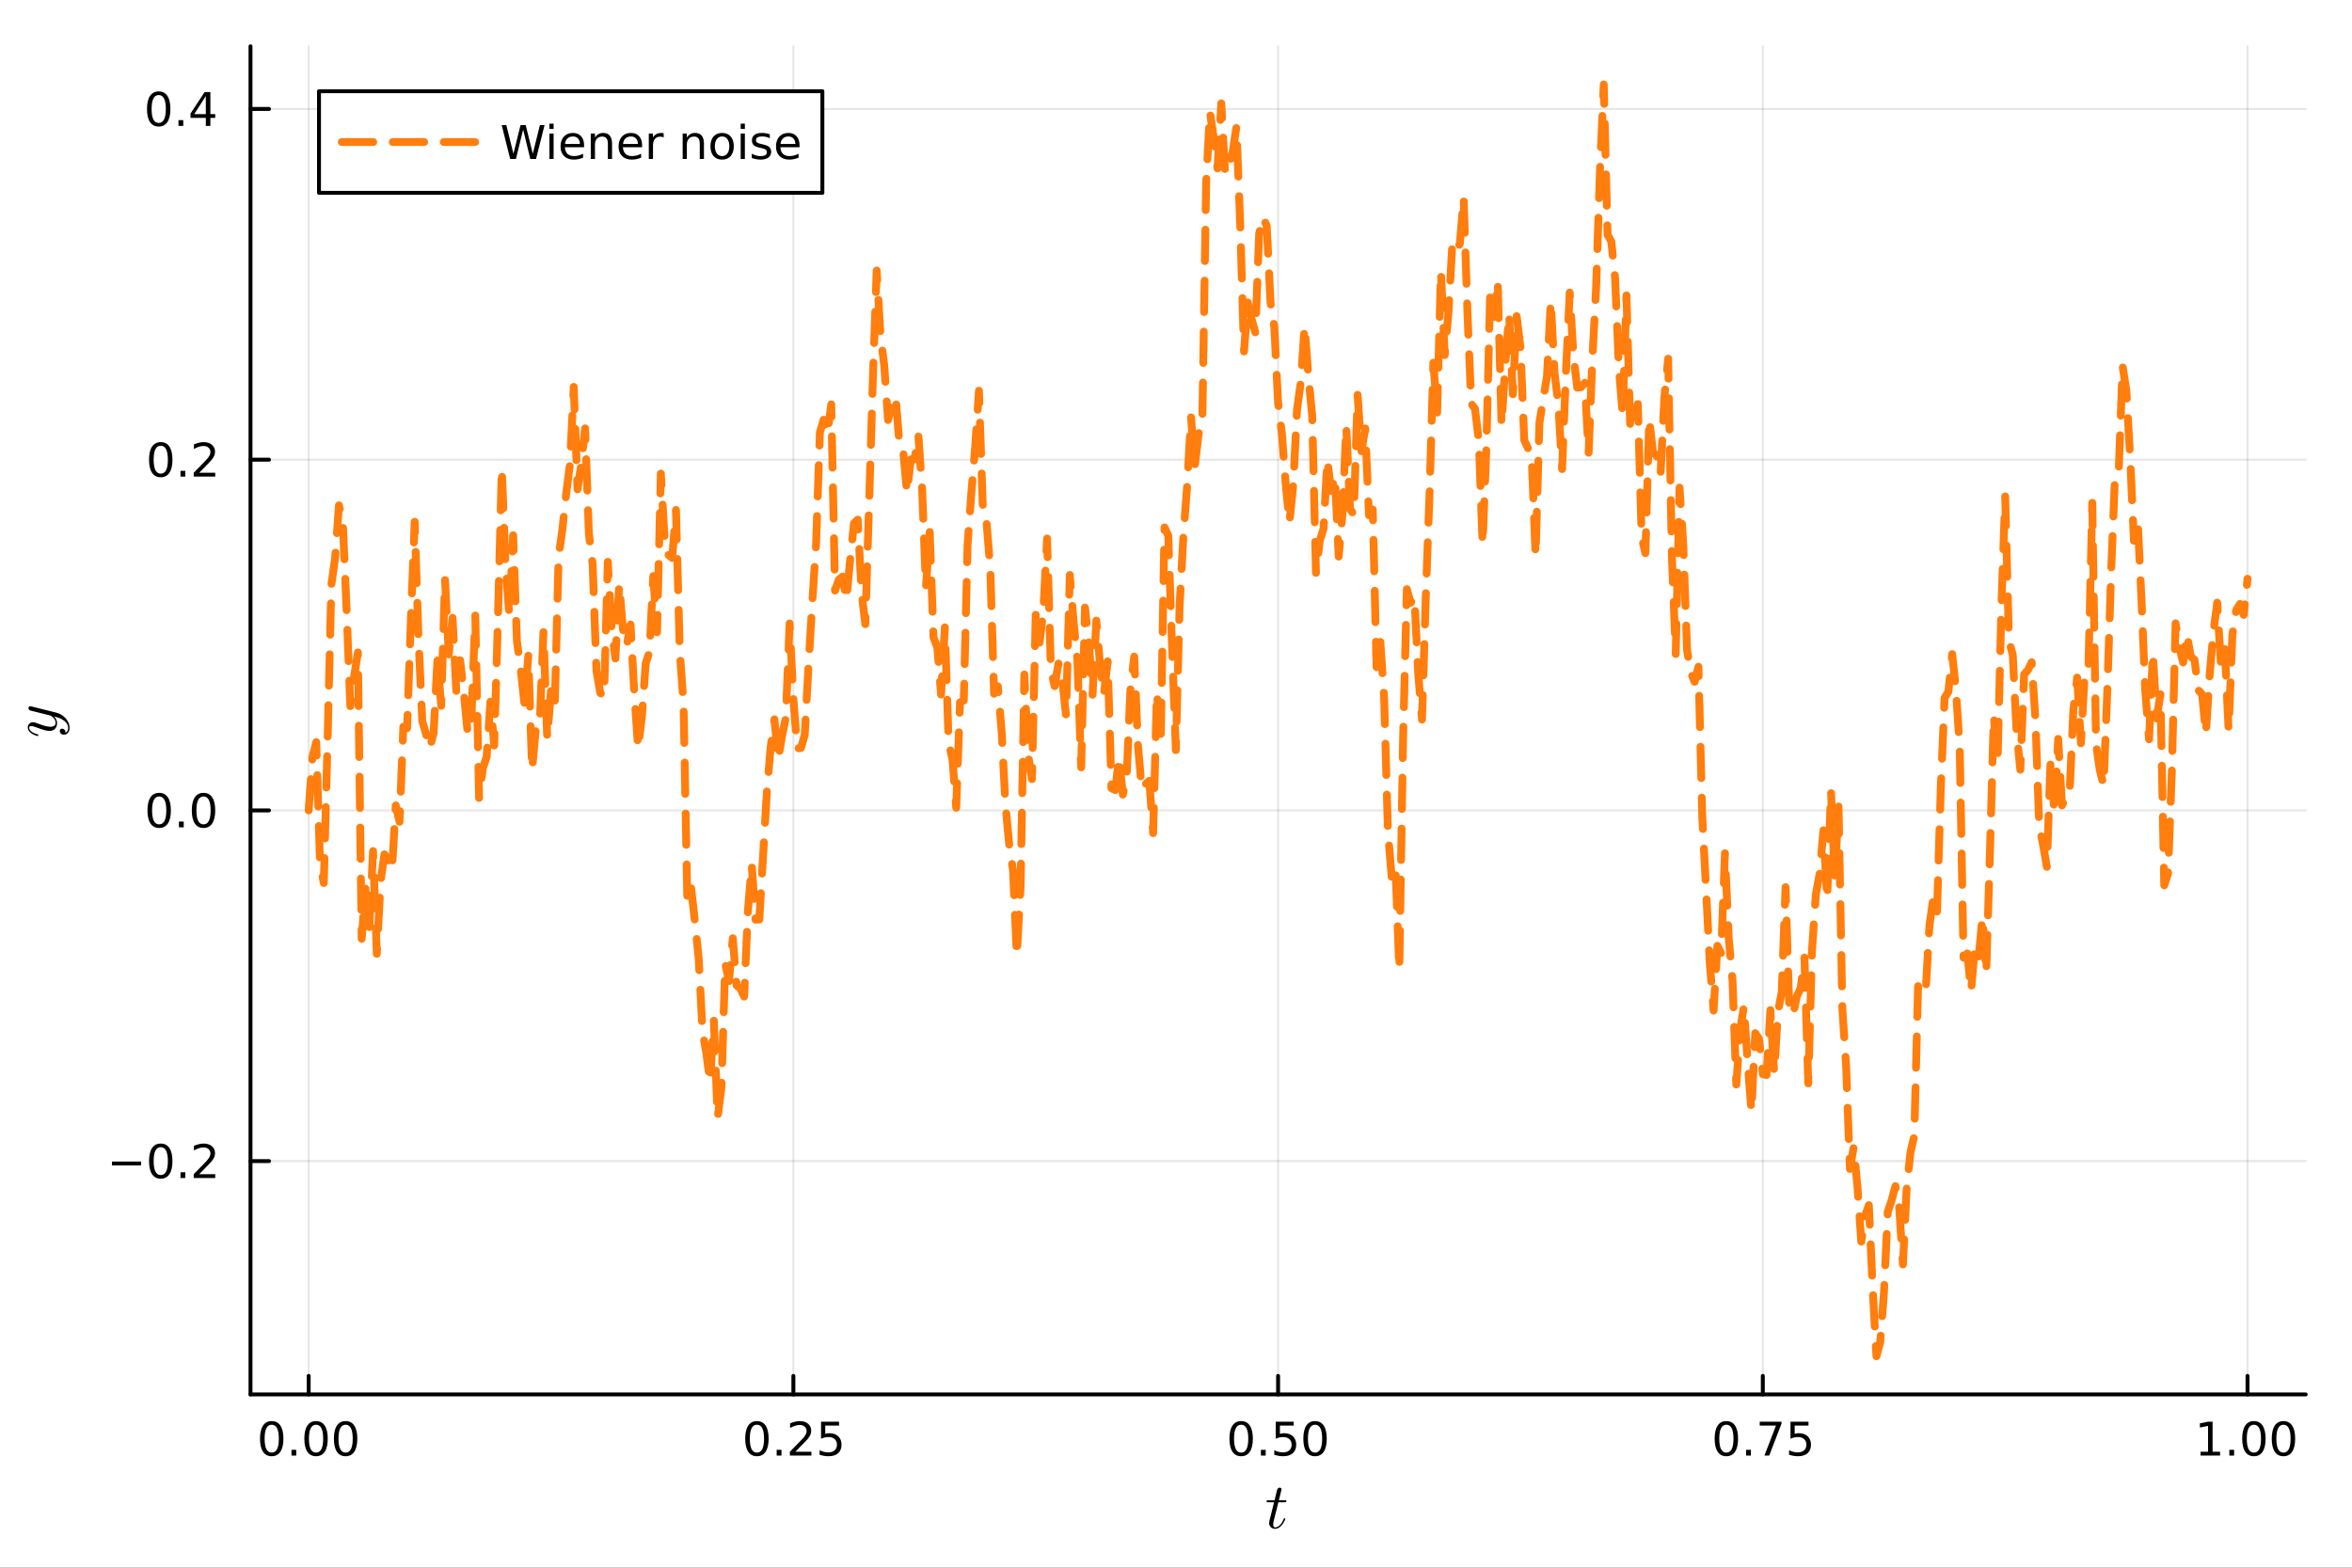 <?xml version="1.0" encoding="utf-8"?>
<svg xmlns="http://www.w3.org/2000/svg" xmlns:xlink="http://www.w3.org/1999/xlink" width="600" height="400" viewBox="0 0 2400 1600">
<rect x="0" y="0" width="2400" height="1600" fill="#333333" stroke="none"/>
<defs>
  <clipPath id="clip580">
    <rect x="0" y="0" width="2400" height="1600"/>
  </clipPath>
</defs>
<path clip-path="url(#clip580)" d="M0 1600 L2400 1600 L2400 0 L0 0  Z" fill="#ffffff" fill-rule="evenodd" fill-opacity="1"/>
<defs>
  <clipPath id="clip581">
    <rect x="480" y="0" width="1681" height="1600"/>
  </clipPath>
</defs>
<path clip-path="url(#clip580)" d="M255.607 1423.18 L2352.76 1423.18 L2352.76 47.244 L255.607 47.244  Z" fill="#ffffff" fill-rule="evenodd" fill-opacity="1"/>
<defs>
  <clipPath id="clip582">
    <rect x="255" y="47" width="2098" height="1377"/>
  </clipPath>
</defs>
<polyline clip-path="url(#clip582)" style="stroke:#000000; stroke-linecap:round; stroke-linejoin:round; stroke-width:2; stroke-opacity:0.1; fill:none" points="314.96,1423.18 314.96,47.244 "/>
<polyline clip-path="url(#clip582)" style="stroke:#000000; stroke-linecap:round; stroke-linejoin:round; stroke-width:2; stroke-opacity:0.1; fill:none" points="809.571,1423.18 809.571,47.244 "/>
<polyline clip-path="url(#clip582)" style="stroke:#000000; stroke-linecap:round; stroke-linejoin:round; stroke-width:2; stroke-opacity:0.1; fill:none" points="1304.18,1423.18 1304.18,47.244 "/>
<polyline clip-path="url(#clip582)" style="stroke:#000000; stroke-linecap:round; stroke-linejoin:round; stroke-width:2; stroke-opacity:0.1; fill:none" points="1798.79,1423.18 1798.79,47.244 "/>
<polyline clip-path="url(#clip582)" style="stroke:#000000; stroke-linecap:round; stroke-linejoin:round; stroke-width:2; stroke-opacity:0.1; fill:none" points="2293.4,1423.18 2293.4,47.244 "/>
<polyline clip-path="url(#clip582)" style="stroke:#000000; stroke-linecap:round; stroke-linejoin:round; stroke-width:2; stroke-opacity:0.1; fill:none" points="255.607,1185.03 2352.76,1185.03 "/>
<polyline clip-path="url(#clip582)" style="stroke:#000000; stroke-linecap:round; stroke-linejoin:round; stroke-width:2; stroke-opacity:0.1; fill:none" points="255.607,827.091 2352.76,827.091 "/>
<polyline clip-path="url(#clip582)" style="stroke:#000000; stroke-linecap:round; stroke-linejoin:round; stroke-width:2; stroke-opacity:0.1; fill:none" points="255.607,469.149 2352.76,469.149 "/>
<polyline clip-path="url(#clip582)" style="stroke:#000000; stroke-linecap:round; stroke-linejoin:round; stroke-width:2; stroke-opacity:0.1; fill:none" points="255.607,111.208 2352.76,111.208 "/>
<polyline clip-path="url(#clip580)" style="stroke:#000000; stroke-linecap:round; stroke-linejoin:round; stroke-width:4; stroke-opacity:1; fill:none" points="255.607,1423.18 2352.76,1423.18 "/>
<polyline clip-path="url(#clip580)" style="stroke:#000000; stroke-linecap:round; stroke-linejoin:round; stroke-width:4; stroke-opacity:1; fill:none" points="314.96,1423.18 314.96,1404.28 "/>
<polyline clip-path="url(#clip580)" style="stroke:#000000; stroke-linecap:round; stroke-linejoin:round; stroke-width:4; stroke-opacity:1; fill:none" points="809.571,1423.18 809.571,1404.28 "/>
<polyline clip-path="url(#clip580)" style="stroke:#000000; stroke-linecap:round; stroke-linejoin:round; stroke-width:4; stroke-opacity:1; fill:none" points="1304.18,1423.18 1304.18,1404.28 "/>
<polyline clip-path="url(#clip580)" style="stroke:#000000; stroke-linecap:round; stroke-linejoin:round; stroke-width:4; stroke-opacity:1; fill:none" points="1798.79,1423.18 1798.79,1404.28 "/>
<polyline clip-path="url(#clip580)" style="stroke:#000000; stroke-linecap:round; stroke-linejoin:round; stroke-width:4; stroke-opacity:1; fill:none" points="2293.4,1423.18 2293.4,1404.28 "/>
<path clip-path="url(#clip580)" d="M277.264 1454.1 Q273.652 1454.1 271.824 1457.66 Q270.018 1461.2 270.018 1468.33 Q270.018 1475.44 271.824 1479.01 Q273.652 1482.55 277.264 1482.55 Q280.898 1482.55 282.703 1479.01 Q284.532 1475.44 284.532 1468.33 Q284.532 1461.2 282.703 1457.66 Q280.898 1454.1 277.264 1454.1 M277.264 1450.39 Q283.074 1450.39 286.129 1455 Q289.208 1459.58 289.208 1468.33 Q289.208 1477.06 286.129 1481.67 Q283.074 1486.25 277.264 1486.25 Q271.453 1486.25 268.375 1481.67 Q265.319 1477.06 265.319 1468.33 Q265.319 1459.58 268.375 1455 Q271.453 1450.39 277.264 1450.39 Z" fill="#000000" fill-rule="nonzero" fill-opacity="1" /><path clip-path="url(#clip580)" d="M297.425 1479.7 L302.31 1479.7 L302.31 1485.58 L297.425 1485.58 L297.425 1479.7 Z" fill="#000000" fill-rule="nonzero" fill-opacity="1" /><path clip-path="url(#clip580)" d="M322.495 1454.1 Q318.884 1454.1 317.055 1457.66 Q315.249 1461.2 315.249 1468.33 Q315.249 1475.44 317.055 1479.01 Q318.884 1482.55 322.495 1482.55 Q326.129 1482.55 327.935 1479.01 Q329.763 1475.44 329.763 1468.33 Q329.763 1461.2 327.935 1457.66 Q326.129 1454.1 322.495 1454.1 M322.495 1450.39 Q328.305 1450.39 331.36 1455 Q334.439 1459.58 334.439 1468.33 Q334.439 1477.06 331.36 1481.67 Q328.305 1486.25 322.495 1486.25 Q316.685 1486.25 313.606 1481.67 Q310.55 1477.06 310.55 1468.33 Q310.55 1459.58 313.606 1455 Q316.685 1450.39 322.495 1450.39 Z" fill="#000000" fill-rule="nonzero" fill-opacity="1" /><path clip-path="url(#clip580)" d="M352.657 1454.1 Q349.046 1454.1 347.217 1457.66 Q345.411 1461.2 345.411 1468.33 Q345.411 1475.44 347.217 1479.01 Q349.046 1482.55 352.657 1482.55 Q356.291 1482.55 358.096 1479.01 Q359.925 1475.44 359.925 1468.33 Q359.925 1461.2 358.096 1457.66 Q356.291 1454.1 352.657 1454.1 M352.657 1450.39 Q358.467 1450.39 361.522 1455 Q364.601 1459.58 364.601 1468.33 Q364.601 1477.06 361.522 1481.67 Q358.467 1486.25 352.657 1486.25 Q346.846 1486.25 343.768 1481.67 Q340.712 1477.06 340.712 1468.33 Q340.712 1459.58 343.768 1455 Q346.846 1450.39 352.657 1450.39 Z" fill="#000000" fill-rule="nonzero" fill-opacity="1" /><path clip-path="url(#clip580)" d="M772.372 1454.1 Q768.761 1454.1 766.932 1457.66 Q765.127 1461.2 765.127 1468.33 Q765.127 1475.44 766.932 1479.01 Q768.761 1482.55 772.372 1482.55 Q776.006 1482.55 777.812 1479.01 Q779.64 1475.44 779.64 1468.33 Q779.64 1461.2 777.812 1457.66 Q776.006 1454.1 772.372 1454.1 M772.372 1450.39 Q778.182 1450.39 781.238 1455 Q784.316 1459.58 784.316 1468.33 Q784.316 1477.06 781.238 1481.67 Q778.182 1486.25 772.372 1486.25 Q766.562 1486.25 763.483 1481.67 Q760.427 1477.06 760.427 1468.33 Q760.427 1459.58 763.483 1455 Q766.562 1450.39 772.372 1450.39 Z" fill="#000000" fill-rule="nonzero" fill-opacity="1" /><path clip-path="url(#clip580)" d="M792.534 1479.7 L797.418 1479.7 L797.418 1485.58 L792.534 1485.58 L792.534 1479.7 Z" fill="#000000" fill-rule="nonzero" fill-opacity="1" /><path clip-path="url(#clip580)" d="M811.631 1481.64 L827.95 1481.64 L827.95 1485.58 L806.006 1485.58 L806.006 1481.64 Q808.668 1478.89 813.251 1474.26 Q817.858 1469.61 819.038 1468.27 Q821.284 1465.74 822.163 1464.01 Q823.066 1462.25 823.066 1460.56 Q823.066 1457.8 821.122 1456.07 Q819.2 1454.33 816.098 1454.33 Q813.899 1454.33 811.446 1455.09 Q809.015 1455.86 806.237 1457.41 L806.237 1452.69 Q809.061 1451.55 811.515 1450.97 Q813.969 1450.39 816.006 1450.39 Q821.376 1450.39 824.571 1453.08 Q827.765 1455.77 827.765 1460.26 Q827.765 1462.39 826.955 1464.31 Q826.168 1466.2 824.061 1468.8 Q823.483 1469.47 820.381 1472.69 Q817.279 1475.88 811.631 1481.64 Z" fill="#000000" fill-rule="nonzero" fill-opacity="1" /><path clip-path="url(#clip580)" d="M837.811 1451.02 L856.168 1451.02 L856.168 1454.96 L842.094 1454.96 L842.094 1463.43 Q843.112 1463.08 844.131 1462.92 Q845.149 1462.73 846.168 1462.73 Q851.955 1462.73 855.334 1465.9 Q858.714 1469.08 858.714 1474.49 Q858.714 1480.07 855.242 1483.17 Q851.77 1486.25 845.45 1486.25 Q843.274 1486.25 841.006 1485.88 Q838.76 1485.51 836.353 1484.77 L836.353 1480.07 Q838.436 1481.2 840.659 1481.76 Q842.881 1482.32 845.358 1482.32 Q849.362 1482.32 851.7 1480.21 Q854.038 1478.1 854.038 1474.49 Q854.038 1470.88 851.7 1468.77 Q849.362 1466.67 845.358 1466.67 Q843.483 1466.67 841.608 1467.08 Q839.756 1467.5 837.811 1468.38 L837.811 1451.02 Z" fill="#000000" fill-rule="nonzero" fill-opacity="1" /><path clip-path="url(#clip580)" d="M1266.48 1454.1 Q1262.87 1454.1 1261.05 1457.66 Q1259.24 1461.2 1259.24 1468.33 Q1259.24 1475.44 1261.05 1479.01 Q1262.87 1482.55 1266.48 1482.55 Q1270.12 1482.55 1271.92 1479.01 Q1273.75 1475.44 1273.75 1468.33 Q1273.75 1461.2 1271.92 1457.66 Q1270.12 1454.1 1266.48 1454.1 M1266.48 1450.39 Q1272.29 1450.39 1275.35 1455 Q1278.43 1459.58 1278.43 1468.33 Q1278.43 1477.06 1275.35 1481.67 Q1272.29 1486.25 1266.48 1486.25 Q1260.67 1486.25 1257.6 1481.67 Q1254.54 1477.06 1254.54 1468.33 Q1254.54 1459.58 1257.6 1455 Q1260.67 1450.39 1266.48 1450.39 Z" fill="#000000" fill-rule="nonzero" fill-opacity="1" /><path clip-path="url(#clip580)" d="M1286.65 1479.7 L1291.53 1479.7 L1291.53 1485.58 L1286.65 1485.58 L1286.65 1479.7 Z" fill="#000000" fill-rule="nonzero" fill-opacity="1" /><path clip-path="url(#clip580)" d="M1301.76 1451.02 L1320.12 1451.02 L1320.12 1454.96 L1306.04 1454.96 L1306.04 1463.43 Q1307.06 1463.08 1308.08 1462.92 Q1309.1 1462.73 1310.12 1462.73 Q1315.91 1462.73 1319.29 1465.9 Q1322.67 1469.08 1322.67 1474.49 Q1322.67 1480.07 1319.19 1483.17 Q1315.72 1486.25 1309.4 1486.25 Q1307.23 1486.25 1304.96 1485.88 Q1302.71 1485.51 1300.3 1484.77 L1300.3 1480.07 Q1302.39 1481.2 1304.61 1481.76 Q1306.83 1482.32 1309.31 1482.32 Q1313.31 1482.32 1315.65 1480.21 Q1317.99 1478.1 1317.99 1474.49 Q1317.99 1470.88 1315.65 1468.77 Q1313.31 1466.67 1309.31 1466.67 Q1307.43 1466.67 1305.56 1467.08 Q1303.71 1467.5 1301.76 1468.38 L1301.76 1451.02 Z" fill="#000000" fill-rule="nonzero" fill-opacity="1" /><path clip-path="url(#clip580)" d="M1341.88 1454.1 Q1338.27 1454.1 1336.44 1457.66 Q1334.63 1461.2 1334.63 1468.33 Q1334.63 1475.44 1336.44 1479.01 Q1338.27 1482.55 1341.88 1482.55 Q1345.51 1482.55 1347.32 1479.01 Q1349.15 1475.44 1349.15 1468.33 Q1349.15 1461.2 1347.32 1457.66 Q1345.51 1454.1 1341.88 1454.1 M1341.88 1450.39 Q1347.69 1450.39 1350.74 1455 Q1353.82 1459.58 1353.82 1468.33 Q1353.82 1477.06 1350.74 1481.67 Q1347.69 1486.25 1341.88 1486.25 Q1336.07 1486.25 1332.99 1481.67 Q1329.93 1477.06 1329.93 1468.33 Q1329.93 1459.58 1332.99 1455 Q1336.07 1450.39 1341.88 1450.39 Z" fill="#000000" fill-rule="nonzero" fill-opacity="1" /><path clip-path="url(#clip580)" d="M1761.59 1454.1 Q1757.98 1454.1 1756.15 1457.66 Q1754.35 1461.2 1754.35 1468.33 Q1754.35 1475.44 1756.15 1479.01 Q1757.98 1482.55 1761.59 1482.55 Q1765.23 1482.55 1767.03 1479.01 Q1768.86 1475.44 1768.86 1468.33 Q1768.86 1461.2 1767.03 1457.66 Q1765.23 1454.1 1761.59 1454.1 M1761.59 1450.39 Q1767.4 1450.39 1770.46 1455 Q1773.54 1459.58 1773.54 1468.33 Q1773.54 1477.06 1770.46 1481.67 Q1767.4 1486.25 1761.59 1486.25 Q1755.78 1486.25 1752.7 1481.67 Q1749.65 1477.06 1749.65 1468.33 Q1749.65 1459.58 1752.7 1455 Q1755.78 1450.39 1761.59 1450.39 Z" fill="#000000" fill-rule="nonzero" fill-opacity="1" /><path clip-path="url(#clip580)" d="M1781.76 1479.7 L1786.64 1479.7 L1786.64 1485.58 L1781.76 1485.58 L1781.76 1479.7 Z" fill="#000000" fill-rule="nonzero" fill-opacity="1" /><path clip-path="url(#clip580)" d="M1795.64 1451.02 L1817.87 1451.02 L1817.87 1453.01 L1805.32 1485.58 L1800.44 1485.58 L1812.24 1454.96 L1795.64 1454.96 L1795.64 1451.02 Z" fill="#000000" fill-rule="nonzero" fill-opacity="1" /><path clip-path="url(#clip580)" d="M1827.03 1451.02 L1845.39 1451.02 L1845.39 1454.96 L1831.31 1454.96 L1831.31 1463.43 Q1832.33 1463.08 1833.35 1462.92 Q1834.37 1462.73 1835.39 1462.73 Q1841.18 1462.73 1844.56 1465.9 Q1847.94 1469.08 1847.94 1474.49 Q1847.94 1480.07 1844.46 1483.17 Q1840.99 1486.25 1834.67 1486.25 Q1832.5 1486.25 1830.23 1485.88 Q1827.98 1485.51 1825.57 1484.77 L1825.57 1480.07 Q1827.66 1481.2 1829.88 1481.76 Q1832.1 1482.32 1834.58 1482.32 Q1838.58 1482.32 1840.92 1480.21 Q1843.26 1478.1 1843.26 1474.49 Q1843.26 1470.88 1840.92 1468.77 Q1838.58 1466.67 1834.58 1466.67 Q1832.7 1466.67 1830.83 1467.08 Q1828.98 1467.5 1827.03 1468.38 L1827.03 1451.02 Z" fill="#000000" fill-rule="nonzero" fill-opacity="1" /><path clip-path="url(#clip580)" d="M2245.47 1481.64 L2253.11 1481.64 L2253.11 1455.28 L2244.8 1456.95 L2244.8 1452.69 L2253.07 1451.02 L2257.74 1451.02 L2257.74 1481.64 L2265.38 1481.64 L2265.38 1485.58 L2245.47 1485.58 L2245.47 1481.64 Z" fill="#000000" fill-rule="nonzero" fill-opacity="1" /><path clip-path="url(#clip580)" d="M2274.83 1479.7 L2279.71 1479.7 L2279.71 1485.58 L2274.83 1485.58 L2274.83 1479.7 Z" fill="#000000" fill-rule="nonzero" fill-opacity="1" /><path clip-path="url(#clip580)" d="M2299.9 1454.1 Q2296.28 1454.1 2294.46 1457.66 Q2292.65 1461.2 2292.65 1468.33 Q2292.65 1475.44 2294.46 1479.01 Q2296.28 1482.55 2299.9 1482.55 Q2303.53 1482.55 2305.34 1479.01 Q2307.16 1475.44 2307.16 1468.33 Q2307.16 1461.2 2305.34 1457.66 Q2303.53 1454.1 2299.9 1454.1 M2299.9 1450.39 Q2305.71 1450.39 2308.76 1455 Q2311.84 1459.58 2311.84 1468.33 Q2311.84 1477.06 2308.76 1481.67 Q2305.71 1486.25 2299.9 1486.25 Q2294.09 1486.25 2291.01 1481.67 Q2287.95 1477.06 2287.95 1468.33 Q2287.95 1459.58 2291.01 1455 Q2294.09 1450.39 2299.9 1450.39 Z" fill="#000000" fill-rule="nonzero" fill-opacity="1" /><path clip-path="url(#clip580)" d="M2330.06 1454.1 Q2326.45 1454.1 2324.62 1457.66 Q2322.81 1461.2 2322.81 1468.33 Q2322.81 1475.44 2324.62 1479.01 Q2326.45 1482.55 2330.06 1482.55 Q2333.69 1482.55 2335.5 1479.01 Q2337.33 1475.44 2337.33 1468.33 Q2337.33 1461.2 2335.5 1457.66 Q2333.69 1454.1 2330.06 1454.1 M2330.06 1450.39 Q2335.87 1450.39 2338.92 1455 Q2342 1459.58 2342 1468.33 Q2342 1477.06 2338.92 1481.67 Q2335.87 1486.25 2330.06 1486.25 Q2324.25 1486.25 2321.17 1481.67 Q2318.11 1477.06 2318.11 1468.33 Q2318.11 1459.58 2321.17 1455 Q2324.25 1450.39 2330.06 1450.39 Z" fill="#000000" fill-rule="nonzero" fill-opacity="1" /><path clip-path="url(#clip580)" d="M1312.65 1531.91 Q1312.65 1532.81 1312.23 1533.04 Q1311.82 1533.23 1310.66 1533.23 L1304.47 1533.23 L1299.58 1552.69 Q1299.19 1554.39 1299.19 1555.84 Q1299.19 1557.45 1299.67 1558.16 Q1300.19 1558.87 1301.25 1558.87 Q1303.34 1558.87 1305.6 1556.97 Q1307.89 1555.07 1309.82 1550.43 Q1310.08 1549.82 1310.2 1549.69 Q1310.37 1549.53 1310.78 1549.53 Q1311.59 1549.53 1311.59 1550.17 Q1311.59 1550.4 1311.14 1551.43 Q1310.72 1552.46 1309.79 1553.97 Q1308.88 1555.49 1307.69 1556.9 Q1306.53 1558.32 1304.76 1559.35 Q1302.99 1560.35 1301.09 1560.35 Q1298.42 1560.35 1296.71 1558.64 Q1295.04 1556.94 1295.04 1554.26 Q1295.04 1553.39 1295.71 1550.62 Q1296.39 1547.82 1300.06 1533.23 L1294.23 1533.23 Q1293.43 1533.23 1293.1 1533.2 Q1292.81 1533.17 1292.59 1533.01 Q1292.39 1532.81 1292.39 1532.43 Q1292.39 1531.82 1292.65 1531.56 Q1292.91 1531.27 1293.23 1531.24 Q1293.59 1531.17 1294.39 1531.17 L1300.58 1531.17 L1303.15 1520.71 Q1303.41 1519.67 1304.05 1519.09 Q1304.73 1518.48 1305.12 1518.42 Q1305.5 1518.32 1305.79 1518.32 Q1306.66 1518.32 1307.18 1518.81 Q1307.69 1519.26 1307.69 1520.09 Q1307.69 1520.54 1304.99 1531.17 L1310.78 1531.17 Q1311.53 1531.17 1311.82 1531.2 Q1312.14 1531.24 1312.39 1531.4 Q1312.65 1531.56 1312.65 1531.91 Z" fill="#000000" fill-rule="nonzero" fill-opacity="1" /><polyline clip-path="url(#clip580)" style="stroke:#000000; stroke-linecap:round; stroke-linejoin:round; stroke-width:4; stroke-opacity:1; fill:none" points="255.607,1423.18 255.607,47.244 "/>
<polyline clip-path="url(#clip580)" style="stroke:#000000; stroke-linecap:round; stroke-linejoin:round; stroke-width:4; stroke-opacity:1; fill:none" points="255.607,1185.03 274.504,1185.03 "/>
<polyline clip-path="url(#clip580)" style="stroke:#000000; stroke-linecap:round; stroke-linejoin:round; stroke-width:4; stroke-opacity:1; fill:none" points="255.607,827.091 274.504,827.091 "/>
<polyline clip-path="url(#clip580)" style="stroke:#000000; stroke-linecap:round; stroke-linejoin:round; stroke-width:4; stroke-opacity:1; fill:none" points="255.607,469.149 274.504,469.149 "/>
<polyline clip-path="url(#clip580)" style="stroke:#000000; stroke-linecap:round; stroke-linejoin:round; stroke-width:4; stroke-opacity:1; fill:none" points="255.607,111.208 274.504,111.208 "/>
<path clip-path="url(#clip580)" d="M114.26 1185.48 L143.936 1185.48 L143.936 1189.42 L114.26 1189.42 L114.26 1185.48 Z" fill="#000000" fill-rule="nonzero" fill-opacity="1" /><path clip-path="url(#clip580)" d="M164.028 1170.83 Q160.417 1170.83 158.589 1174.4 Q156.783 1177.94 156.783 1185.07 Q156.783 1192.17 158.589 1195.74 Q160.417 1199.28 164.028 1199.28 Q167.663 1199.28 169.468 1195.74 Q171.297 1192.17 171.297 1185.07 Q171.297 1177.94 169.468 1174.4 Q167.663 1170.83 164.028 1170.83 M164.028 1167.13 Q169.839 1167.13 172.894 1171.73 Q175.973 1176.32 175.973 1185.07 Q175.973 1193.79 172.894 1198.4 Q169.839 1202.98 164.028 1202.98 Q158.218 1202.98 155.14 1198.4 Q152.084 1193.79 152.084 1185.07 Q152.084 1176.32 155.14 1171.73 Q158.218 1167.13 164.028 1167.13 Z" fill="#000000" fill-rule="nonzero" fill-opacity="1" /><path clip-path="url(#clip580)" d="M184.19 1196.43 L189.075 1196.43 L189.075 1202.31 L184.19 1202.31 L184.19 1196.43 Z" fill="#000000" fill-rule="nonzero" fill-opacity="1" /><path clip-path="url(#clip580)" d="M203.287 1198.38 L219.607 1198.38 L219.607 1202.31 L197.662 1202.31 L197.662 1198.38 Q200.325 1195.62 204.908 1190.99 Q209.514 1186.34 210.695 1185 Q212.94 1182.47 213.82 1180.74 Q214.723 1178.98 214.723 1177.29 Q214.723 1174.53 212.778 1172.8 Q210.857 1171.06 207.755 1171.06 Q205.556 1171.06 203.102 1171.83 Q200.672 1172.59 197.894 1174.14 L197.894 1169.42 Q200.718 1168.28 203.172 1167.71 Q205.625 1167.13 207.662 1167.13 Q213.033 1167.13 216.227 1169.81 Q219.422 1172.5 219.422 1176.99 Q219.422 1179.12 218.611 1181.04 Q217.824 1182.94 215.718 1185.53 Q215.139 1186.2 212.037 1189.42 Q208.936 1192.61 203.287 1198.38 Z" fill="#000000" fill-rule="nonzero" fill-opacity="1" /><path clip-path="url(#clip580)" d="M162.431 812.889 Q158.82 812.889 156.991 816.454 Q155.186 819.996 155.186 827.125 Q155.186 834.232 156.991 837.797 Q158.82 841.338 162.431 841.338 Q166.065 841.338 167.871 837.797 Q169.7 834.232 169.7 827.125 Q169.7 819.996 167.871 816.454 Q166.065 812.889 162.431 812.889 M162.431 809.186 Q168.241 809.186 171.297 813.792 Q174.376 818.375 174.376 827.125 Q174.376 835.852 171.297 840.459 Q168.241 845.042 162.431 845.042 Q156.621 845.042 153.542 840.459 Q150.487 835.852 150.487 827.125 Q150.487 818.375 153.542 813.792 Q156.621 809.186 162.431 809.186 Z" fill="#000000" fill-rule="nonzero" fill-opacity="1" /><path clip-path="url(#clip580)" d="M182.593 838.491 L187.477 838.491 L187.477 844.371 L182.593 844.371 L182.593 838.491 Z" fill="#000000" fill-rule="nonzero" fill-opacity="1" /><path clip-path="url(#clip580)" d="M207.662 812.889 Q204.051 812.889 202.223 816.454 Q200.417 819.996 200.417 827.125 Q200.417 834.232 202.223 837.797 Q204.051 841.338 207.662 841.338 Q211.297 841.338 213.102 837.797 Q214.931 834.232 214.931 827.125 Q214.931 819.996 213.102 816.454 Q211.297 812.889 207.662 812.889 M207.662 809.186 Q213.473 809.186 216.528 813.792 Q219.607 818.375 219.607 827.125 Q219.607 835.852 216.528 840.459 Q213.473 845.042 207.662 845.042 Q201.852 845.042 198.774 840.459 Q195.718 835.852 195.718 827.125 Q195.718 818.375 198.774 813.792 Q201.852 809.186 207.662 809.186 Z" fill="#000000" fill-rule="nonzero" fill-opacity="1" /><path clip-path="url(#clip580)" d="M164.028 454.948 Q160.417 454.948 158.589 458.513 Q156.783 462.054 156.783 469.184 Q156.783 476.29 158.589 479.855 Q160.417 483.397 164.028 483.397 Q167.663 483.397 169.468 479.855 Q171.297 476.29 171.297 469.184 Q171.297 462.054 169.468 458.513 Q167.663 454.948 164.028 454.948 M164.028 451.244 Q169.839 451.244 172.894 455.851 Q175.973 460.434 175.973 469.184 Q175.973 477.911 172.894 482.517 Q169.839 487.1 164.028 487.1 Q158.218 487.1 155.14 482.517 Q152.084 477.911 152.084 469.184 Q152.084 460.434 155.14 455.851 Q158.218 451.244 164.028 451.244 Z" fill="#000000" fill-rule="nonzero" fill-opacity="1" /><path clip-path="url(#clip580)" d="M184.19 480.55 L189.075 480.55 L189.075 486.429 L184.19 486.429 L184.19 480.55 Z" fill="#000000" fill-rule="nonzero" fill-opacity="1" /><path clip-path="url(#clip580)" d="M203.287 482.494 L219.607 482.494 L219.607 486.429 L197.662 486.429 L197.662 482.494 Q200.325 479.739 204.908 475.11 Q209.514 470.457 210.695 469.114 Q212.94 466.591 213.82 464.855 Q214.723 463.096 214.723 461.406 Q214.723 458.652 212.778 456.915 Q210.857 455.179 207.755 455.179 Q205.556 455.179 203.102 455.943 Q200.672 456.707 197.894 458.258 L197.894 453.536 Q200.718 452.402 203.172 451.823 Q205.625 451.244 207.662 451.244 Q213.033 451.244 216.227 453.929 Q219.422 456.615 219.422 461.105 Q219.422 463.235 218.611 465.156 Q217.824 467.054 215.718 469.647 Q215.139 470.318 212.037 473.536 Q208.936 476.73 203.287 482.494 Z" fill="#000000" fill-rule="nonzero" fill-opacity="1" /><path clip-path="url(#clip580)" d="M161.945 97.006 Q158.334 97.006 156.505 100.571 Q154.7 104.113 154.7 111.242 Q154.7 118.349 156.505 121.914 Q158.334 125.455 161.945 125.455 Q165.579 125.455 167.385 121.914 Q169.214 118.349 169.214 111.242 Q169.214 104.113 167.385 100.571 Q165.579 97.006 161.945 97.006 M161.945 93.303 Q167.755 93.303 170.811 97.909 Q173.889 102.493 173.889 111.242 Q173.889 119.969 170.811 124.576 Q167.755 129.159 161.945 129.159 Q156.135 129.159 153.056 124.576 Q150.001 119.969 150.001 111.242 Q150.001 102.493 153.056 97.909 Q156.135 93.303 161.945 93.303 Z" fill="#000000" fill-rule="nonzero" fill-opacity="1" /><path clip-path="url(#clip580)" d="M182.107 122.608 L186.991 122.608 L186.991 128.488 L182.107 128.488 L182.107 122.608 Z" fill="#000000" fill-rule="nonzero" fill-opacity="1" /><path clip-path="url(#clip580)" d="M210.024 98.002 L198.218 116.451 L210.024 116.451 L210.024 98.002 M208.797 93.928 L214.676 93.928 L214.676 116.451 L219.607 116.451 L219.607 120.34 L214.676 120.34 L214.676 128.488 L210.024 128.488 L210.024 120.34 L194.422 120.34 L194.422 115.826 L208.797 93.928 Z" fill="#000000" fill-rule="nonzero" fill-opacity="1" /><path clip-path="url(#clip580)" d="M30.856 720.775 Q31.307 720.775 32.37 721.064 L57.555 727.377 Q63.159 728.762 67.088 733.27 Q71.017 737.747 71.017 742.836 Q71.017 745.895 69.374 747.86 Q67.764 749.824 65.284 749.824 Q63.094 749.824 62.031 748.665 Q61.001 747.505 61.001 746.121 Q61.001 745.67 61.13 745.187 Q61.258 744.703 61.806 744.188 Q62.353 743.673 63.287 743.673 Q64.801 743.673 65.993 744.993 Q66.54 745.637 66.669 746.249 Q66.798 746.829 66.798 747.827 Q67.7 747.441 68.311 746.732 Q68.923 746.024 69.149 745.219 Q69.406 744.414 69.471 743.898 Q69.567 743.351 69.567 742.836 Q69.567 738.713 65.413 735.557 Q64.157 734.623 62.901 733.947 Q61.677 733.238 60.163 732.723 Q58.682 732.208 57.877 731.982 Q57.072 731.725 55.236 731.274 Q58.231 734.269 58.231 737.94 Q58.231 739.486 57.812 740.871 Q57.394 742.224 56.524 743.415 Q55.622 744.607 54.044 745.315 Q52.466 745.992 50.373 745.992 Q48.151 745.992 45.123 745.122 Q42.096 744.253 36.524 742.159 Q33.4 741.032 31.887 741.032 Q31.146 741.032 30.695 741.193 Q30.212 741.354 30.051 741.676 Q29.858 741.998 29.826 742.191 Q29.793 742.352 29.793 742.675 Q29.793 744.575 31.726 746.346 Q33.658 748.117 37.974 749.341 Q38.779 749.599 38.972 749.76 Q39.165 749.921 39.165 750.404 Q39.133 751.209 38.489 751.209 Q38.231 751.209 37.233 750.919 Q36.202 750.629 34.689 749.953 Q33.143 749.245 31.758 748.278 Q30.341 747.312 29.342 745.798 Q28.344 744.253 28.344 742.481 Q28.344 740.066 29.922 738.584 Q31.468 737.071 33.755 737.071 Q34.689 737.071 35.526 737.328 Q36.331 737.554 38.489 738.391 Q47.184 741.773 51.436 741.773 Q52.466 741.773 53.336 741.612 Q54.173 741.418 55.011 741 Q55.816 740.581 56.299 739.744 Q56.75 738.874 56.75 737.683 Q56.75 736.169 56.041 734.752 Q55.3 733.303 54.302 732.401 Q53.304 731.467 52.466 730.919 Q51.597 730.34 51.146 730.211 L39.294 727.248 L34.012 725.927 Q31.146 725.316 30.437 725.026 Q29.761 724.639 29.407 723.963 Q29.053 723.287 29.053 722.707 Q29.053 721.902 29.536 721.354 Q30.019 720.775 30.856 720.775 Z" fill="#000000" fill-rule="nonzero" fill-opacity="1" /><polyline clip-path="url(#clip582)" style="stroke:#ff7e0d; stroke-linecap:round; stroke-linejoin:round; stroke-width:8; stroke-opacity:1; fill:none" stroke-dasharray="32, 20" points="314.96,827.091 318.824,772.747 322.688,757.415 326.553,880.492 330.417,901.206 334.281,755.019 338.145,596.472 342.009,569.091 345.873,515.776 349.737,531.21 353.602,620.871 357.466,720.67 361.33,690.534 365.194,665.923 369.058,958.174 372.922,906.94 376.786,947.979 380.651,868.61 384.515,973.483 388.379,899.404 392.243,871.947 396.107,877.213 399.971,887.81 403.835,822.047 407.7,838.708 411.564,741.744 415.428,743.152 419.292,631.677 423.156,532.472 427.02,650.718 430.884,735.843 434.749,749.271 438.613,763.491 442.477,747.855 446.341,674.191 450.205,720.348 454.069,591.067 457.933,667.874 461.798,630.583 465.662,706.129 469.526,673.858 473.39,708.106 477.254,748.552 481.118,732.305 484.982,628.199 488.847,814.393 492.711,783.97 496.575,772.627 500.439,716.104 504.303,760.852 508.167,629.079 512.032,477.812 515.896,576.994 519.76,628.628 523.624,546.288 527.488,654.509 531.352,683.365 535.216,719.15 539.081,669.246 542.945,785.624 546.809,743.242 550.673,740.527 554.537,645.161 558.401,753.568 562.265,704.236 566.13,718.825 569.994,568.1 573.858,540.518 577.722,503.987 581.586,473.725 585.45,394.843 589.314,499.399 593.179,473.134 597.043,437.17 600.907,544.739 604.771,576.166 608.635,684.563 612.499,707.193 616.363,710.944 620.228,573.403 624.092,640.753 627.956,672.101 631.82,596.374 635.684,642.278 639.548,658.758 643.412,637.429 647.277,707.764 651.141,763.64 655.005,731.275 658.869,677.051 662.733,665.431 666.597,587.941 670.461,645.224 674.326,483.358 678.19,550.606 682.054,566.354 685.918,569.471 689.782,520.442 693.646,664.839 697.511,719.095 701.375,920.052 705.239,906.505 709.103,940.515 712.967,978.273 716.831,1052.47 720.695,1074.51 724.56,1104.11 728.424,1041.76 732.288,1140.72 736.152,1110.01 740.016,983.542 743.88,1001.22 747.744,957.585 751.609,1005.68 755.473,1008.97 759.337,1017.14 763.201,929.289 767.065,882.356 770.929,938.587 774.793,938.444 778.658,873.609 782.522,808.103 786.386,762.573 790.25,734.148 794.114,775.062 797.978,751.04 801.842,732.521 805.707,636.301 809.571,712.967 813.435,763.887 817.299,763.38 821.163,750.059 825.027,678.822 828.891,614.335 832.756,555.095 836.62,441.303 840.484,428.398 844.348,442.399 848.212,412.724 852.076,602.726 855.94,591.63 859.805,588.494 863.669,612.16 867.533,570.763 871.397,534.021 875.261,530.375 879.125,604.529 882.989,637.021 886.854,512.895 890.718,385.719 894.582,276.093 898.446,342.067 902.31,373.14 906.174,428.664 910.039,414.141 913.903,404.937 917.767,452.931 921.631,460.188 925.495,502.917 929.359,468.825 933.223,468.74 937.088,444.094 940.952,499.36 944.816,599.383 948.68,542.963 952.544,650.714 956.408,660.463 960.272,708.858 964.137,640.283 968.001,758.425 971.865,774.467 975.729,824.438 979.593,716.925 983.457,714.894 987.321,556.055 991.186,503.063 995.05,456.572 998.914,398.772 1002.78,514.926 1006.64,532.759 1010.51,580.199 1014.37,708.041 1018.23,700.416 1022.1,746.845 1025.96,821.144 1029.83,862.268 1033.69,888.366 1037.56,975.482 1041.42,904.852 1045.28,688.373 1049.15,770.504 1053.01,795.152 1056.88,626.714 1060.74,655.9 1064.6,623.952 1068.47,549.551 1072.33,683.552 1076.2,700.256 1080.06,677.219 1083.93,693.937 1087.79,730.049 1091.65,586.766 1095.52,634.595 1099.38,673.455 1103.25,783.169 1107.11,620.086 1110.97,654.786 1114.84,709.065 1118.7,633.406 1122.57,679.032 1126.43,708.355 1130.29,674.985 1134.16,804.491 1138.02,806.35 1141.89,772.89 1145.75,810.993 1149.62,793.071 1153.48,703.947 1157.34,670.116 1161.21,760.947 1165.07,805.303 1168.94,800.258 1172.8,796.909 1176.66,850.282 1180.53,707.104 1184.39,757.322 1188.26,538.286 1192.12,546.61 1195.99,660.192 1199.85,765.585 1203.71,617.634 1207.58,546.275 1211.44,494.779 1215.31,425.523 1219.17,475.807 1223.03,443.209 1226.9,426.671 1230.76,186.784 1234.63,114.261 1238.49,140.774 1242.36,171.856 1246.22,105.46 1250.08,176.735 1253.95,168.104 1257.81,155.274 1261.68,129.5 1265.54,229.689 1269.4,358.678 1273.27,308.746 1277.13,325.71 1281,339.361 1284.86,238.331 1288.72,221.927 1292.59,230.498 1296.45,308.896 1300.32,333.772 1304.18,410.881 1308.05,442.587 1311.91,493.68 1315.77,532.995 1319.64,494.881 1323.5,417.984 1327.37,389.923 1331.23,333.05 1335.09,383.868 1338.96,423.75 1342.82,584.618 1346.69,552.064 1350.55,539.6 1354.42,469.135 1358.28,501.109 1362.14,486.023 1366.01,568.054 1369.87,524.637 1373.74,435.019 1377.6,519.78 1381.46,524.885 1385.33,403.022 1389.19,460.465 1393.06,437.285 1396.92,525.835 1400.78,520.089 1404.65,680.887 1408.51,655.128 1412.38,712.188 1416.24,848.274 1420.11,895.591 1423.97,885.256 1427.83,989.522 1431.7,754.366 1435.56,601.291 1439.43,615.196 1443.29,609.491 1447.15,687.233 1451.02,734.395 1454.88,608.949 1458.75,502.84 1462.61,370.212 1466.48,421.075 1470.34,277.057 1474.2,362.388 1478.07,318.663 1481.93,249.77 1485.8,256.569 1489.66,248.551 1493.52,201.906 1497.39,318.651 1501.25,411.906 1505.12,417.248 1508.98,449.691 1512.85,555.749 1516.71,456.773 1520.57,299.072 1524.44,323.622 1528.3,286.99 1532.17,433.874 1536.03,372.108 1539.89,320.688 1543.76,402.333 1547.62,322.646 1551.49,354.549 1555.35,449.203 1559.21,457.662 1563.08,469.471 1566.94,567.418 1570.81,431.796 1574.67,407.434 1578.54,384.199 1582.4,307.232 1586.26,380.578 1590.13,412.714 1593.99,478.74 1597.86,381.215 1601.72,298.612 1605.58,363.614 1609.45,395.685 1613.31,395.211 1617.18,390.719 1621.04,462.696 1624.91,365.384 1628.77,292.145 1632.63,173.287 1636.5,86.186 1640.36,239.651 1644.23,246.559 1648.09,284.531 1651.95,376.469 1655.82,423.459 1659.68,301.543 1663.55,438.293 1667.41,434.956 1671.28,412.343 1675.14,548.282 1679,564.601 1682.87,427.584 1686.73,461.638 1690.6,465.162 1694.46,483.575 1698.32,405.789 1702.19,366.099 1706.05,569.425 1709.92,667.469 1713.78,497.645 1717.64,555.915 1721.51,663.798 1725.37,686.669 1729.24,695.841 1733.1,680.489 1736.97,832.849 1740.83,906.744 1744.69,983.031 1748.56,1031.43 1752.42,965.353 1756.29,972.899 1760.15,870.839 1764.01,957.359 1767.88,1000.88 1771.74,1106.91 1775.61,1051.37 1779.47,1027.15 1783.34,1084.69 1787.2,1134.22 1791.06,1054.43 1794.93,1060.21 1798.79,1096.27 1802.66,1097.14 1806.52,1030.91 1810.38,1094.9 1814.25,1032.56 1818.11,1012.44 1821.98,905.442 1825.84,1030.05 1829.71,1035.53 1833.57,1016.5 1837.43,1008.49 1841.3,977.31 1845.16,1105.74 1849.03,969.027 1852.89,913.095 1856.75,891.79 1860.62,847.403 1864.48,917.572 1868.35,807.034 1872.21,896.429 1876.07,823.138 1879.94,1029.41 1883.8,1087.96 1887.67,1193.03 1891.53,1170.75 1895.4,1211.73 1899.26,1267.18 1903.12,1240.88 1906.99,1229.98 1910.85,1313.9 1914.72,1384.24 1918.58,1369.97 1922.44,1318.76 1926.31,1236.75 1930.17,1225.24 1934.04,1210.56 1937.9,1231.11 1941.77,1290.53 1945.63,1211.57 1949.49,1175.9 1953.36,1159.31 1957.22,1006.45 1961.09,1014.02 1964.95,1012.53 1968.81,944.772 1972.68,917.039 1976.54,931.474 1980.41,803.722 1984.27,712.318 1988.14,705.941 1992,667.569 1995.86,703.809 1999.73,763.708 2003.59,977.417 2007.46,973.078 2011.32,1011.3 2015.18,966.153 2019.05,976.879 2022.91,936.168 2026.78,992.982 2030.64,866.794 2034.5,730.724 2038.37,777.798 2042.23,619.617 2046.1,506.674 2049.96,654.016 2053.83,668.213 2057.69,746.108 2061.55,785.567 2065.42,688.186 2069.28,683.959 2073.15,675.894 2077.01,734.824 2080.87,843.516 2084.74,861.908 2088.6,884.705 2092.47,774.826 2096.33,830.242 2100.2,754.123 2104.06,822.044 2107.92,813.795 2111.79,810.416 2115.65,724.922 2119.52,691.548 2123.38,758.605 2127.24,688.207 2131.11,680.159 2134.97,513.154 2138.84,759.851 2142.7,786.164 2146.57,801.438 2150.43,702.076 2154.29,581.363 2158.16,485.823 2162.02,479.457 2165.89,373.689 2169.75,398.572 2173.61,466.78 2177.48,551.868 2181.34,530.879 2185.21,612.796 2189.07,705.323 2192.93,754.544 2196.8,666.298 2200.66,733.307 2204.53,708.597 2208.39,903.601 2212.26,891.659 2216.12,788.646 2219.98,636.186 2223.85,660.714 2227.71,676.139 2231.58,647.423 2235.44,669.857 2239.3,673.506 2243.17,704.362 2247.03,708.592 2250.9,748.864 2254.76,688.468 2258.63,644.154 2262.49,615.071 2266.35,681.061 2270.22,662.454 2274.08,744.942 2277.95,647.647 2281.81,622.818 2285.67,616.353 2289.54,627.564 2293.4,590.7 "/>
<path clip-path="url(#clip580)" d="M325.512 196.789 L839.16 196.789 L839.16 93.109 L325.512 93.109  Z" fill="#ffffff" fill-rule="evenodd" fill-opacity="1"/>
<polyline clip-path="url(#clip580)" style="stroke:#000000; stroke-linecap:round; stroke-linejoin:round; stroke-width:4; stroke-opacity:1; fill:none" points="325.512,196.789 839.16,196.789 839.16,93.109 325.512,93.109 325.512,196.789 "/>
<polyline clip-path="url(#clip580)" style="stroke:#ff7e0d; stroke-linecap:round; stroke-linejoin:round; stroke-width:8; stroke-opacity:1; fill:none" stroke-dasharray="32, 20" points="348.813,144.949 488.623,144.949 "/>
<path clip-path="url(#clip580)" d="M511.925 127.669 L516.647 127.669 L523.916 156.881 L531.161 127.669 L536.416 127.669 L543.684 156.881 L550.929 127.669 L555.675 127.669 L546.994 162.229 L541.115 162.229 L533.823 132.229 L526.462 162.229 L520.582 162.229 L511.925 127.669 Z" fill="#000000" fill-rule="nonzero" fill-opacity="1" /><path clip-path="url(#clip580)" d="M560.652 136.303 L564.911 136.303 L564.911 162.229 L560.652 162.229 L560.652 136.303 M560.652 126.21 L564.911 126.21 L564.911 131.604 L560.652 131.604 L560.652 126.21 Z" fill="#000000" fill-rule="nonzero" fill-opacity="1" /><path clip-path="url(#clip580)" d="M595.999 148.201 L595.999 150.284 L576.415 150.284 Q576.693 154.682 579.054 156.997 Q581.439 159.289 585.675 159.289 Q588.128 159.289 590.42 158.687 Q592.735 158.085 595.003 156.881 L595.003 160.909 Q592.712 161.881 590.304 162.391 Q587.897 162.9 585.42 162.9 Q579.216 162.9 575.582 159.289 Q571.971 155.678 571.971 149.52 Q571.971 143.155 575.397 139.428 Q578.846 135.678 584.679 135.678 Q589.911 135.678 592.943 139.057 Q595.999 142.414 595.999 148.201 M591.739 146.951 Q591.693 143.456 589.772 141.372 Q587.874 139.289 584.726 139.289 Q581.161 139.289 579.008 141.303 Q576.878 143.317 576.554 146.974 L591.739 146.951 Z" fill="#000000" fill-rule="nonzero" fill-opacity="1" /><path clip-path="url(#clip580)" d="M624.54 146.581 L624.54 162.229 L620.281 162.229 L620.281 146.719 Q620.281 143.039 618.846 141.21 Q617.411 139.382 614.54 139.382 Q611.091 139.382 609.1 141.581 Q607.11 143.78 607.11 147.576 L607.11 162.229 L602.827 162.229 L602.827 136.303 L607.11 136.303 L607.11 140.331 Q608.637 137.993 610.698 136.835 Q612.781 135.678 615.489 135.678 Q619.957 135.678 622.249 138.456 Q624.54 141.21 624.54 146.581 Z" fill="#000000" fill-rule="nonzero" fill-opacity="1" /><path clip-path="url(#clip580)" d="M655.211 148.201 L655.211 150.284 L635.628 150.284 Q635.906 154.682 638.267 156.997 Q640.651 159.289 644.887 159.289 Q647.341 159.289 649.633 158.687 Q651.947 158.085 654.216 156.881 L654.216 160.909 Q651.924 161.881 649.517 162.391 Q647.109 162.9 644.633 162.9 Q638.429 162.9 634.795 159.289 Q631.184 155.678 631.184 149.52 Q631.184 143.155 634.61 139.428 Q638.059 135.678 643.892 135.678 Q649.123 135.678 652.156 139.057 Q655.211 142.414 655.211 148.201 M650.952 146.951 Q650.906 143.456 648.984 141.372 Q647.086 139.289 643.938 139.289 Q640.373 139.289 638.221 141.303 Q636.091 143.317 635.767 146.974 L650.952 146.951 Z" fill="#000000" fill-rule="nonzero" fill-opacity="1" /><path clip-path="url(#clip580)" d="M677.225 140.284 Q676.507 139.868 675.651 139.682 Q674.818 139.474 673.799 139.474 Q670.188 139.474 668.244 141.835 Q666.322 144.173 666.322 148.571 L666.322 162.229 L662.04 162.229 L662.04 136.303 L666.322 136.303 L666.322 140.331 Q667.665 137.969 669.818 136.835 Q671.97 135.678 675.049 135.678 Q675.489 135.678 676.021 135.747 Q676.554 135.794 677.202 135.909 L677.225 140.284 Z" fill="#000000" fill-rule="nonzero" fill-opacity="1" /><path clip-path="url(#clip580)" d="M718.313 146.581 L718.313 162.229 L714.054 162.229 L714.054 146.719 Q714.054 143.039 712.618 141.21 Q711.183 139.382 708.313 139.382 Q704.864 139.382 702.873 141.581 Q700.882 143.78 700.882 147.576 L700.882 162.229 L696.6 162.229 L696.6 136.303 L700.882 136.303 L700.882 140.331 Q702.41 137.993 704.47 136.835 Q706.554 135.678 709.262 135.678 Q713.73 135.678 716.021 138.456 Q718.313 141.21 718.313 146.581 Z" fill="#000000" fill-rule="nonzero" fill-opacity="1" /><path clip-path="url(#clip580)" d="M736.854 139.289 Q733.428 139.289 731.438 141.974 Q729.447 144.636 729.447 149.289 Q729.447 153.942 731.415 156.627 Q733.405 159.289 736.854 159.289 Q740.257 159.289 742.248 156.604 Q744.239 153.918 744.239 149.289 Q744.239 144.682 742.248 141.997 Q740.257 139.289 736.854 139.289 M736.854 135.678 Q742.41 135.678 745.581 139.289 Q748.752 142.9 748.752 149.289 Q748.752 155.655 745.581 159.289 Q742.41 162.9 736.854 162.9 Q731.276 162.9 728.104 159.289 Q724.956 155.655 724.956 149.289 Q724.956 142.9 728.104 139.289 Q731.276 135.678 736.854 135.678 Z" fill="#000000" fill-rule="nonzero" fill-opacity="1" /><path clip-path="url(#clip580)" d="M755.813 136.303 L760.072 136.303 L760.072 162.229 L755.813 162.229 L755.813 136.303 M755.813 126.21 L760.072 126.21 L760.072 131.604 L755.813 131.604 L755.813 126.21 Z" fill="#000000" fill-rule="nonzero" fill-opacity="1" /><path clip-path="url(#clip580)" d="M785.512 137.067 L785.512 141.094 Q783.706 140.169 781.762 139.706 Q779.817 139.243 777.734 139.243 Q774.563 139.243 772.965 140.215 Q771.391 141.187 771.391 143.131 Q771.391 144.613 772.525 145.469 Q773.66 146.303 777.086 147.067 L778.544 147.391 Q783.081 148.363 784.979 150.145 Q786.9 151.905 786.9 155.076 Q786.9 158.687 784.03 160.793 Q781.183 162.9 776.183 162.9 Q774.1 162.9 771.831 162.483 Q769.586 162.09 767.086 161.28 L767.086 156.881 Q769.447 158.108 771.738 158.733 Q774.03 159.335 776.275 159.335 Q779.285 159.335 780.905 158.317 Q782.525 157.275 782.525 155.4 Q782.525 153.664 781.345 152.738 Q780.187 151.812 776.229 150.956 L774.748 150.608 Q770.789 149.775 769.03 148.062 Q767.271 146.326 767.271 143.317 Q767.271 139.659 769.863 137.669 Q772.456 135.678 777.225 135.678 Q779.586 135.678 781.669 136.025 Q783.752 136.372 785.512 137.067 Z" fill="#000000" fill-rule="nonzero" fill-opacity="1" /><path clip-path="url(#clip580)" d="M815.859 148.201 L815.859 150.284 L796.275 150.284 Q796.553 154.682 798.914 156.997 Q801.298 159.289 805.535 159.289 Q807.988 159.289 810.28 158.687 Q812.595 158.085 814.863 156.881 L814.863 160.909 Q812.572 161.881 810.164 162.391 Q807.757 162.9 805.28 162.9 Q799.076 162.9 795.442 159.289 Q791.831 155.678 791.831 149.52 Q791.831 143.155 795.257 139.428 Q798.706 135.678 804.539 135.678 Q809.771 135.678 812.803 139.057 Q815.859 142.414 815.859 148.201 M811.599 146.951 Q811.553 143.456 809.632 141.372 Q807.734 139.289 804.586 139.289 Q801.021 139.289 798.868 141.303 Q796.738 143.317 796.414 146.974 L811.599 146.951 Z" fill="#000000" fill-rule="nonzero" fill-opacity="1" /></svg>
